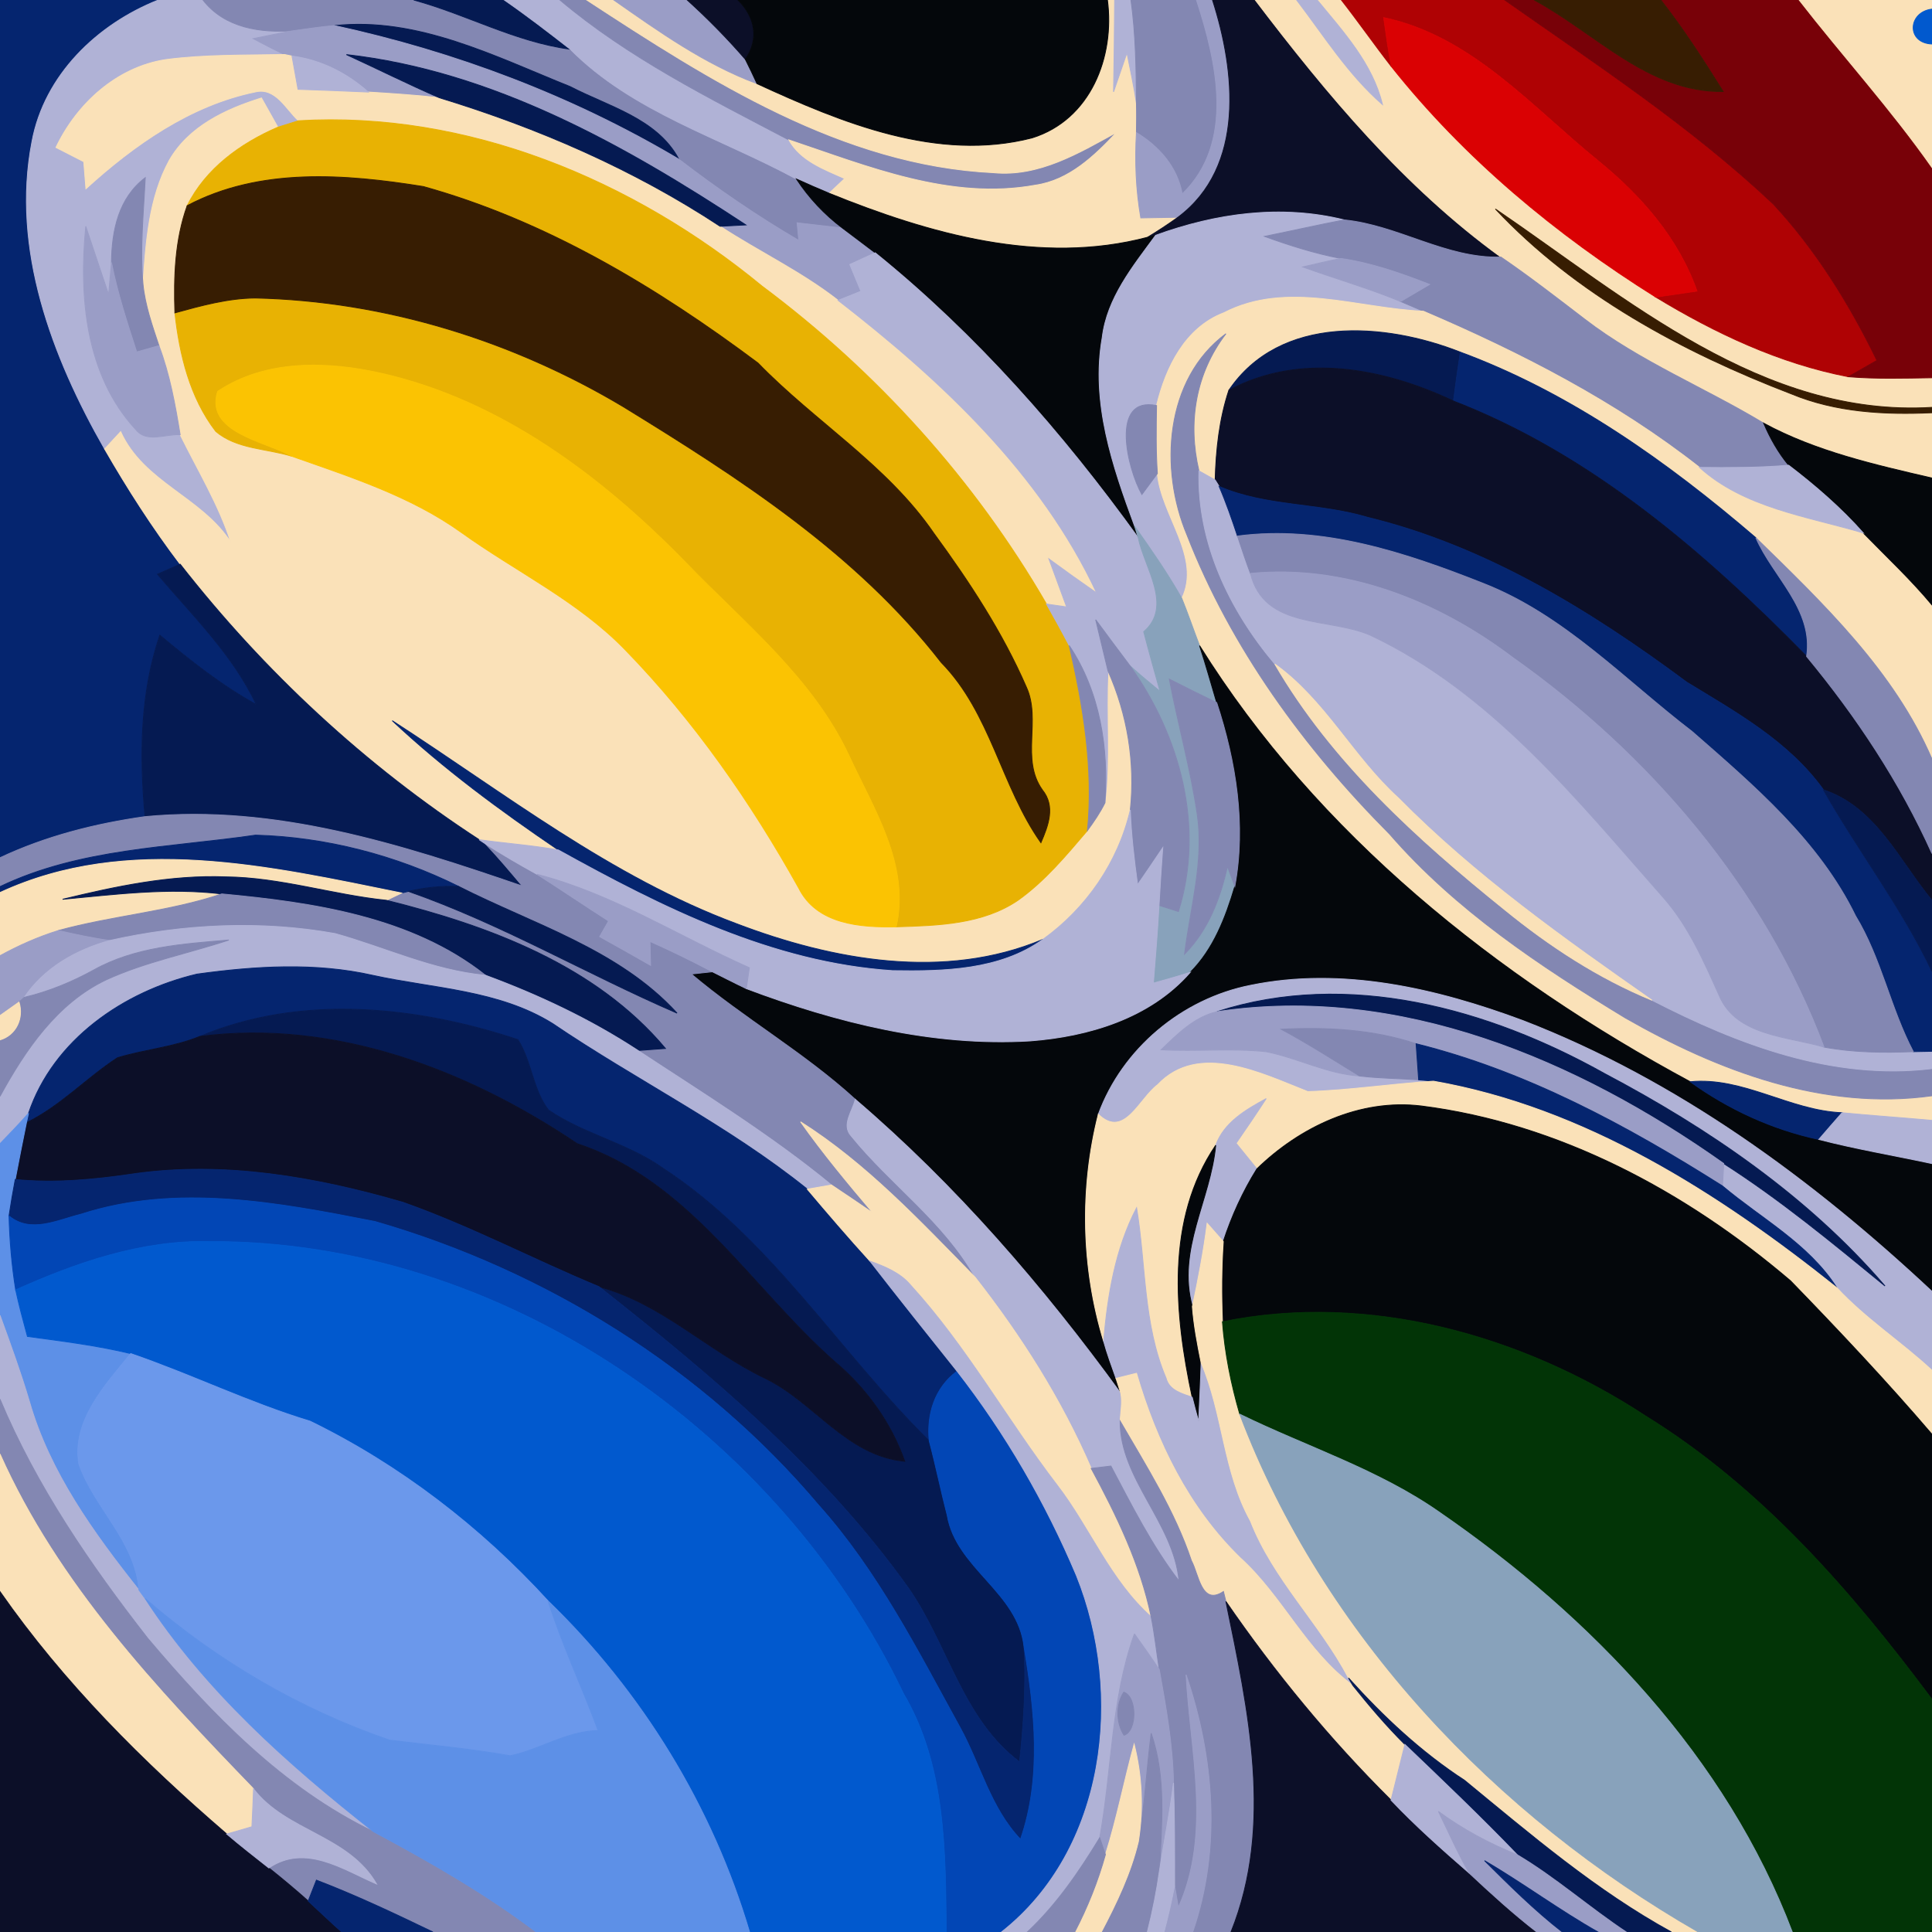 <?xml version="1.0" encoding="UTF-8" ?>
<!DOCTYPE svg PUBLIC "-//W3C//DTD SVG 1.1//EN" "http://www.w3.org/Graphics/SVG/1.1/DTD/svg11.dtd">
<svg width="212pt" height="212pt" viewBox="0 0 212 212" version="1.1" xmlns="http://www.w3.org/2000/svg">
<path fill="#05256f" stroke="#05256f" stroke-width="0.094" opacity="1.00" d=" M 0.00 0.00 L 17.38 0.00 C 10.66 2.66 4.87 8.23 3.51 15.53 C 1.22 27.30 5.71 39.17 11.48 49.27 C 14.00 53.64 16.72 57.89 19.77 61.91 C 18.94 62.27 18.11 62.64 17.28 63.01 C 21.15 67.57 25.54 71.83 28.13 77.32 C 24.30 75.21 20.88 72.49 17.54 69.70 C 15.35 76.09 15.31 82.95 15.91 89.61 C 10.44 90.38 5.01 91.76 0.00 94.12 L 0.00 0.00 Z" />
<path fill="#b0b2d6" stroke="#b0b2d6" stroke-width="0.094" opacity="1.00" d=" M 17.38 0.00 L 22.27 0.00 C 24.67 3.08 28.59 3.64 32.26 3.36 C 30.76 3.62 29.27 3.94 27.78 4.24 C 28.91 4.84 30.05 5.43 31.21 5.98 C 26.87 6.07 22.50 5.97 18.19 6.54 C 12.81 7.36 8.43 11.37 6.14 16.18 C 7.15 16.70 8.17 17.22 9.19 17.74 C 9.27 18.73 9.35 19.72 9.43 20.71 C 14.72 15.90 20.89 11.55 28.00 10.09 C 30.24 9.54 31.38 11.99 32.75 13.25 C 32.19 13.43 31.06 13.78 30.49 13.96 C 29.89 12.89 29.29 11.82 28.69 10.75 C 24.76 11.97 20.72 13.86 18.58 17.58 C 16.32 21.71 16.00 26.57 15.69 31.17 C 15.34 27.29 15.75 23.39 15.94 19.50 C 13.00 21.72 12.27 25.31 12.23 28.79 C 12.15 29.67 11.99 31.43 11.92 32.31 C 11.07 29.82 10.25 27.32 9.41 24.83 C 8.65 32.56 9.38 41.17 14.90 47.14 C 16.08 48.64 18.19 47.60 19.77 47.70 C 21.69 51.60 23.98 55.34 25.33 59.51 C 22.11 54.52 15.78 52.96 13.24 47.37 C 12.80 47.84 11.92 48.79 11.48 49.27 C 5.71 39.17 1.22 27.30 3.51 15.53 C 4.87 8.23 10.66 2.66 17.38 0.00 Z" />
<path fill="#8387b2" stroke="#8387b2" stroke-width="0.094" opacity="1.00" d=" M 22.27 0.00 L 45.40 0.00 C 51.20 1.58 56.55 4.60 62.57 5.40 C 69.43 12.32 79.02 15.10 87.40 19.65 C 88.76 21.71 90.46 23.53 92.44 25.02 C 90.78 24.83 89.13 24.64 87.47 24.45 C 87.52 24.93 87.61 25.89 87.65 26.38 C 83.07 23.71 78.70 20.70 74.49 17.47 C 72.11 13.01 66.77 11.69 62.58 9.51 C 54.35 6.21 45.84 1.82 36.71 2.81 C 35.22 2.93 33.74 3.16 32.26 3.36 C 28.59 3.64 24.67 3.08 22.27 0.00 Z" />
<path fill="#051a52" stroke="#051a52" stroke-width="0.094" opacity="1.00" d=" M 45.40 0.00 L 55.34 0.00 C 57.81 1.71 60.20 3.55 62.57 5.40 C 56.55 4.60 51.20 1.58 45.40 0.00 Z" />
<path fill="#b0b2d6" stroke="#b0b2d6" stroke-width="0.094" opacity="1.00" d=" M 55.34 0.00 L 61.44 0.00 C 69.00 6.38 77.86 10.78 86.56 15.35 C 87.86 17.66 90.41 18.57 92.69 19.59 C 92.27 19.99 91.41 20.80 90.98 21.21 C 89.78 20.71 88.59 20.19 87.40 19.65 C 79.02 15.10 69.43 12.32 62.57 5.40 C 60.20 3.55 57.81 1.71 55.34 0.00 Z" />
<path fill="#8387b2" stroke="#8387b2" stroke-width="0.094" opacity="1.00" d=" M 61.44 0.00 L 64.38 0.00 C 77.91 8.84 92.38 18.14 109.02 18.95 C 113.98 19.43 118.37 16.81 122.54 14.51 C 120.09 17.11 117.32 19.79 113.61 20.32 C 104.29 22.02 95.23 18.26 86.56 15.35 C 77.86 10.78 69.00 6.38 61.44 0.00 Z" />
<path fill="#fae1b8" stroke="#fae1b8" stroke-width="0.094" opacity="1.00" d=" M 64.38 0.00 L 67.35 0.00 C 72.33 3.48 77.33 7.05 83.07 9.18 C 92.38 13.47 102.88 17.80 113.25 15.13 C 119.67 13.13 122.34 6.25 121.52 0.00 L 122.31 0.00 C 122.29 3.36 122.25 6.72 122.19 10.08 C 122.68 8.66 123.17 7.23 123.66 5.80 C 124.03 7.64 124.42 9.47 124.70 11.32 C 124.73 12.40 124.72 13.47 124.70 14.55 C 124.52 17.68 124.64 20.82 125.18 23.91 C 126.54 23.88 127.90 23.86 129.26 23.84 C 128.17 24.62 127.06 25.35 125.92 26.04 C 114.13 29.15 101.94 25.65 90.98 21.21 C 91.41 20.80 92.27 19.99 92.69 19.59 C 90.41 18.57 87.86 17.66 86.56 15.35 C 95.23 18.26 104.29 22.02 113.61 20.32 C 117.32 19.79 120.09 17.11 122.54 14.51 C 118.37 16.81 113.98 19.43 109.02 18.95 C 92.38 18.14 77.91 8.84 64.38 0.00 Z" />
<path fill="#9a9dc6" stroke="#9a9dc6" stroke-width="0.094" opacity="1.00" d=" M 67.35 0.00 L 75.41 0.00 C 77.66 2.04 79.80 4.21 81.79 6.51 C 82.23 7.39 82.66 8.28 83.07 9.18 C 77.33 7.05 72.33 3.48 67.35 0.00 Z" />
<path fill="#0c0f28" stroke="#0c0f28" stroke-width="0.094" opacity="1.00" d=" M 75.41 0.00 L 80.98 0.00 C 82.85 1.84 83.34 4.27 81.79 6.51 C 79.80 4.21 77.66 2.04 75.41 0.00 Z" />
<path fill="#04070b" stroke="#04070b" stroke-width="0.094" opacity="1.00" d=" M 80.98 0.00 L 121.52 0.00 C 122.34 6.25 119.67 13.13 113.25 15.13 C 102.88 17.80 92.38 13.47 83.07 9.18 C 82.66 8.28 82.23 7.39 81.79 6.51 C 83.34 4.27 82.85 1.84 80.98 0.00 Z" />
<path fill="#b0b2d6" stroke="#b0b2d6" stroke-width="0.094" opacity="1.00" d=" M 122.31 0.00 L 124.10 0.00 C 124.62 3.75 124.68 7.54 124.70 11.32 C 124.42 9.47 124.03 7.64 123.66 5.80 C 123.17 7.23 122.68 8.66 122.19 10.08 C 122.25 6.72 122.29 3.36 122.31 0.00 Z" />
<path fill="#8387b2" stroke="#8387b2" stroke-width="0.094" opacity="1.00" d=" M 124.10 0.00 L 131.29 0.00 C 133.51 6.82 135.55 15.65 129.73 21.28 C 129.18 18.32 127.22 16.08 124.70 14.55 C 124.72 13.47 124.73 12.40 124.70 11.32 C 124.68 7.54 124.62 3.75 124.10 0.00 Z" />
<path fill="#9a9dc6" stroke="#9a9dc6" stroke-width="0.094" opacity="1.00" d=" M 131.29 0.00 L 133.05 0.00 C 135.56 7.81 136.68 18.29 129.26 23.84 C 127.90 23.86 126.54 23.88 125.18 23.91 C 124.64 20.82 124.52 17.68 124.70 14.55 C 127.22 16.08 129.18 18.32 129.73 21.28 C 135.55 15.65 133.51 6.82 131.29 0.00 Z" />
<path fill="#0c0f28" stroke="#0c0f28" stroke-width="0.094" opacity="1.00" d=" M 133.05 0.00 L 137.74 0.00 C 145.63 10.37 154.08 20.51 164.70 28.21 C 158.66 28.38 153.43 24.72 147.50 24.13 C 140.56 22.41 133.44 23.41 126.81 25.82 L 125.92 26.04 C 127.06 25.35 128.17 24.62 129.26 23.84 C 136.68 18.29 135.56 7.81 133.05 0.00 Z" />
<path fill="#fae1b8" stroke="#fae1b8" stroke-width="0.094" opacity="1.00" d=" M 137.74 0.00 L 142.28 0.00 C 145.28 3.93 147.93 8.19 151.70 11.47 C 150.62 6.97 147.40 3.48 144.54 0.00 L 147.19 0.00 C 149.06 2.39 150.80 4.89 152.67 7.29 C 160.70 17.40 170.78 25.77 181.69 32.60 C 188.23 36.57 195.28 39.89 202.83 41.34 C 205.88 41.59 208.94 41.50 212.00 41.45 L 212.00 44.70 C 193.42 45.83 178.50 32.75 164.09 22.93 C 172.93 32.34 184.60 38.62 196.54 43.21 C 201.43 45.24 206.77 45.53 212.00 45.29 L 212.00 52.46 C 205.69 50.99 199.29 49.55 193.53 46.44 C 187.05 42.53 179.94 39.67 173.90 35.03 C 170.87 32.71 167.86 30.37 164.70 28.21 C 154.08 20.51 145.63 10.37 137.74 0.00 Z" />
<path fill="#b0b2d6" stroke="#b0b2d6" stroke-width="0.094" opacity="1.00" d=" M 142.28 0.00 L 144.54 0.00 C 147.40 3.48 150.62 6.97 151.70 11.47 C 147.93 8.19 145.28 3.93 142.28 0.00 Z" />
<path fill="#af0204" stroke="#af0204" stroke-width="0.094" opacity="1.00" d=" M 147.19 0.00 L 165.12 0.00 C 175.21 7.09 185.59 13.90 194.59 22.39 C 199.28 27.44 202.95 33.37 205.96 39.55 C 204.91 40.15 203.87 40.75 202.83 41.34 C 195.28 39.89 188.23 36.57 181.69 32.60 C 183.19 32.38 184.70 32.16 186.21 31.94 C 184.17 26.14 180.06 21.46 175.36 17.64 C 168.05 11.71 161.46 3.96 151.83 1.93 C 152.08 3.72 152.33 5.51 152.67 7.29 C 150.80 4.89 149.06 2.39 147.19 0.00 Z" />
<path fill="#780108" stroke="#780108" stroke-width="0.094" opacity="1.00" d=" M 165.12 0.00 L 168.35 0.00 C 175.10 3.63 180.87 10.16 189.08 10.04 C 186.93 6.60 184.74 3.19 182.24 0.00 L 197.42 0.00 C 202.22 6.17 207.50 11.97 212.00 18.38 L 212.00 41.45 C 208.94 41.50 205.88 41.59 202.83 41.34 C 203.87 40.75 204.91 40.15 205.96 39.55 C 202.95 33.37 199.28 27.44 194.59 22.39 C 185.59 13.90 175.21 7.09 165.12 0.00 Z" />
<path fill="#371d02" stroke="#371d02" stroke-width="0.094" opacity="1.00" d=" M 168.35 0.00 L 182.24 0.00 C 184.74 3.19 186.93 6.60 189.08 10.04 C 180.87 10.16 175.10 3.63 168.35 0.00 Z" />
<path fill="#fae1b8" stroke="#fae1b8" stroke-width="0.094" opacity="1.00" d=" M 197.42 0.00 L 212.00 0.00 L 212.00 1.00 C 209.34 1.31 209.16 4.72 212.00 4.83 L 212.00 18.38 C 207.50 11.97 202.22 6.17 197.42 0.00 Z" />
<path fill="#0159ce" stroke="#0159ce" stroke-width="0.094" opacity="1.00" d=" M 212.00 4.83 C 209.16 4.72 209.34 1.31 212.00 1.00 L 212.00 4.83 Z" />
<path fill="#051a52" stroke="#051a52" stroke-width="0.094" opacity="1.00" d=" M 36.71 2.81 C 45.84 1.82 54.35 6.21 62.58 9.51 C 66.77 11.69 72.11 13.01 74.49 17.47 C 62.81 10.53 49.97 5.69 36.71 2.81 Z" />
<path fill="#da0103" stroke="#da0103" stroke-width="0.094" opacity="1.00" d=" M 151.83 1.93 C 161.46 3.96 168.05 11.71 175.36 17.64 C 180.06 21.46 184.17 26.14 186.21 31.94 C 184.70 32.16 183.19 32.38 181.69 32.60 C 170.78 25.77 160.70 17.40 152.67 7.29 C 152.33 5.51 152.08 3.72 151.83 1.93 Z" />
<path fill="#9a9dc6" stroke="#9a9dc6" stroke-width="0.094" opacity="1.00" d=" M 32.26 3.36 C 33.74 3.16 35.22 2.93 36.71 2.81 C 49.97 5.69 62.81 10.53 74.49 17.47 C 78.70 20.70 83.07 23.71 87.65 26.38 C 87.61 25.89 87.52 24.93 87.47 24.45 C 89.13 24.64 90.78 24.83 92.44 25.02 C 93.63 25.93 94.85 26.82 96.04 27.74 C 95.11 28.17 94.18 28.59 93.25 29.02 C 93.65 30.00 94.06 30.98 94.47 31.96 C 93.64 32.29 92.81 32.63 91.97 32.96 C 87.94 29.81 83.29 27.62 79.02 24.83 C 79.73 24.79 81.14 24.72 81.84 24.68 C 68.54 15.93 54.10 7.81 38.01 5.99 C 41.41 7.55 44.76 9.23 48.20 10.72 C 45.61 10.43 43.01 10.26 40.41 10.10 C 38.05 8.00 35.19 6.56 32.04 6.15 L 31.21 5.98 C 30.05 5.43 28.91 4.84 27.78 4.24 C 29.27 3.94 30.76 3.62 32.26 3.36 Z" />
<path fill="#fae1b8" stroke="#fae1b8" stroke-width="0.094" opacity="1.00" d=" M 6.14 16.18 C 8.43 11.37 12.81 7.36 18.19 6.54 C 22.50 5.97 26.87 6.07 31.21 5.98 L 32.04 6.15 C 32.26 7.37 32.48 8.58 32.70 9.80 C 35.27 9.89 37.84 9.98 40.41 10.10 C 43.01 10.26 45.61 10.43 48.20 10.72 C 59.04 14.03 69.53 18.58 79.02 24.83 C 83.29 27.62 87.94 29.81 91.97 32.96 C 103.27 41.72 114.21 51.94 120.34 65.07 C 118.58 63.85 116.83 62.60 115.10 61.33 C 115.75 63.09 116.40 64.84 117.04 66.60 C 116.49 66.52 115.38 66.36 114.83 66.28 C 106.96 52.68 96.19 40.77 83.61 31.39 C 69.47 19.74 51.30 12.15 32.75 13.25 C 31.38 11.99 30.24 9.54 28.00 10.09 C 20.89 11.55 14.72 15.90 9.43 20.71 C 9.35 19.72 9.27 18.73 9.19 17.74 C 8.17 17.22 7.15 16.70 6.14 16.18 Z" />
<path fill="#b0b2d6" stroke="#b0b2d6" stroke-width="0.094" opacity="1.00" d=" M 32.04 6.15 C 35.19 6.56 38.05 8.00 40.41 10.10 C 37.84 9.98 35.27 9.89 32.70 9.80 C 32.48 8.58 32.26 7.37 32.04 6.15 Z" />
<path fill="#051a52" stroke="#051a52" stroke-width="0.094" opacity="1.00" d=" M 38.01 5.99 C 54.10 7.81 68.54 15.93 81.84 24.68 C 81.14 24.72 79.73 24.79 79.02 24.83 C 69.53 18.58 59.04 14.03 48.20 10.72 C 44.76 9.23 41.41 7.55 38.01 5.99 Z" />
<path fill="#fae1b8" stroke="#fae1b8" stroke-width="0.094" opacity="1.00" d=" M 18.58 17.58 C 20.72 13.86 24.76 11.97 28.69 10.75 C 29.29 11.82 29.89 12.89 30.49 13.96 C 26.39 15.73 22.58 18.48 20.54 22.57 C 19.19 26.33 19.06 30.37 19.19 34.33 C 19.69 38.90 20.83 43.64 23.68 47.34 C 25.97 49.29 29.25 49.21 32.01 50.06 C 38.41 52.32 45.02 54.42 50.60 58.41 C 56.61 62.73 63.45 65.96 68.65 71.35 C 76.17 79.09 82.38 88.01 87.63 97.42 C 89.62 101.44 94.39 101.78 98.34 101.70 C 102.90 101.56 107.83 101.44 111.73 98.77 C 114.67 96.67 117.00 93.86 119.33 91.13 C 120.03 90.17 120.71 89.18 121.24 88.11 C 121.81 83.30 121.33 78.44 121.58 73.61 C 123.71 78.41 124.58 83.64 124.03 88.87 C 122.69 94.61 119.21 99.65 114.44 103.08 C 103.63 107.63 91.38 105.39 80.79 101.35 C 66.97 96.20 55.31 87.00 43.04 79.08 C 48.67 84.36 54.90 88.95 61.27 93.27 C 58.39 92.75 55.47 92.55 52.58 92.14 C 40.07 84.00 28.96 73.67 19.77 61.91 C 16.72 57.89 14.00 53.64 11.48 49.27 C 11.92 48.79 12.80 47.84 13.24 47.37 C 15.78 52.96 22.11 54.52 25.33 59.51 C 23.98 55.34 21.69 51.60 19.77 47.70 C 19.23 44.39 18.63 41.08 17.44 37.93 C 16.71 35.72 15.92 33.50 15.69 31.17 C 16.00 26.57 16.32 21.71 18.58 17.58 Z" />
<path fill="#e8b203" stroke="#e8b203" stroke-width="0.094" opacity="1.00" d=" M 32.75 13.25 C 51.30 12.15 69.47 19.74 83.61 31.39 C 96.19 40.77 106.96 52.68 114.83 66.28 C 115.68 67.79 116.52 69.30 117.32 70.83 C 118.87 77.48 119.99 84.29 119.33 91.13 C 117.00 93.86 114.67 96.67 111.73 98.77 C 107.83 101.44 102.90 101.56 98.34 101.70 C 99.87 94.91 95.89 88.82 93.17 82.93 C 89.18 74.38 81.67 68.39 75.26 61.74 C 66.08 52.32 55.01 43.97 41.96 40.99 C 36.00 39.62 29.16 39.41 23.88 42.95 C 22.47 47.48 29.12 48.41 32.01 50.06 C 29.25 49.21 25.97 49.29 23.68 47.34 C 20.83 43.64 19.69 38.90 19.19 34.33 C 22.07 33.54 24.99 32.73 28.00 32.70 C 42.19 33.02 56.16 37.34 68.33 44.59 C 81.10 52.43 93.98 60.71 103.29 72.70 C 108.72 78.24 109.84 86.26 114.22 92.47 C 115.03 90.58 115.84 88.49 114.38 86.68 C 111.96 83.28 114.28 79.00 112.62 75.39 C 109.99 69.35 106.34 63.80 102.46 58.50 C 97.33 51.02 89.41 46.27 83.18 39.84 C 72.08 31.53 59.91 24.21 46.46 20.47 C 37.88 19.09 28.50 18.35 20.54 22.57 C 22.58 18.48 26.39 15.73 30.49 13.96 C 31.06 13.78 32.19 13.43 32.75 13.25 Z" />
<path fill="#8387b2" stroke="#8387b2" stroke-width="0.094" opacity="1.00" d=" M 12.23 28.79 C 12.27 25.31 13.00 21.72 15.94 19.50 C 15.75 23.39 15.34 27.29 15.69 31.17 C 15.92 33.50 16.71 35.72 17.44 37.93 C 16.83 38.10 15.61 38.45 15.00 38.62 C 13.95 35.38 12.89 32.14 12.23 28.79 Z" />
<path fill="#371d02" stroke="#371d02" stroke-width="0.094" opacity="1.00" d=" M 20.54 22.57 C 28.50 18.35 37.88 19.09 46.46 20.47 C 59.91 24.21 72.08 31.53 83.18 39.84 C 89.41 46.27 97.33 51.02 102.46 58.50 C 106.34 63.80 109.99 69.35 112.62 75.39 C 114.28 79.00 111.96 83.28 114.38 86.68 C 115.84 88.49 115.03 90.58 114.22 92.47 C 109.84 86.26 108.72 78.24 103.29 72.70 C 93.98 60.71 81.10 52.43 68.33 44.59 C 56.16 37.34 42.19 33.02 28.00 32.70 C 24.99 32.73 22.07 33.54 19.19 34.33 C 19.06 30.37 19.19 26.33 20.54 22.57 Z" />
<path fill="#04070b" stroke="#04070b" stroke-width="0.094" opacity="1.00" d=" M 92.44 25.02 C 90.46 23.53 88.76 21.71 87.40 19.65 C 88.59 20.19 89.78 20.71 90.98 21.21 C 101.94 25.65 114.13 29.15 125.92 26.04 L 126.81 25.82 C 124.32 29.22 121.47 32.69 120.95 37.03 C 119.69 44.16 122.07 51.15 124.51 57.75 C 124.60 58.06 124.80 58.69 124.90 59.01 C 116.58 47.48 107.12 36.70 96.04 27.74 C 94.85 26.82 93.63 25.93 92.44 25.02 Z" />
<path fill="#b0b2d6" stroke="#b0b2d6" stroke-width="0.094" opacity="1.00" d=" M 126.81 25.82 C 133.44 23.41 140.56 22.41 147.50 24.13 C 144.58 24.69 141.67 25.35 138.76 25.94 C 141.49 26.93 144.27 27.81 147.13 28.36 C 145.73 28.63 144.34 28.97 142.95 29.29 C 146.52 30.58 150.18 31.63 153.69 33.08 C 154.31 33.34 155.57 33.88 156.19 34.15 C 148.93 33.84 141.23 30.75 134.30 34.32 C 130.03 35.95 127.91 40.32 126.91 44.50 C 121.77 43.44 123.71 51.45 125.30 54.26 C 125.72 53.69 126.58 52.54 127.00 51.96 C 127.40 56.55 131.87 61.15 129.68 65.66 C 128.13 62.91 126.32 60.32 124.51 57.75 C 122.07 51.15 119.69 44.16 120.95 37.03 C 121.47 32.69 124.32 29.22 126.81 25.82 Z" />
<path fill="#371d02" stroke="#371d02" stroke-width="0.094" opacity="1.00" d=" M 164.09 22.93 C 178.50 32.75 193.42 45.83 212.00 44.70 L 212.00 45.29 C 206.77 45.53 201.43 45.24 196.54 43.21 C 184.60 38.62 172.93 32.34 164.09 22.93 Z" />
<path fill="#8387b2" stroke="#8387b2" stroke-width="0.094" opacity="1.00" d=" M 147.50 24.13 C 153.43 24.72 158.66 28.38 164.70 28.21 C 167.86 30.37 170.87 32.71 173.90 35.03 C 179.94 39.67 187.05 42.53 193.53 46.44 C 194.24 48.09 195.12 49.66 196.27 51.05 C 193.02 51.33 189.75 51.32 186.49 51.29 C 177.33 44.09 166.87 38.72 156.19 34.15 C 155.57 33.88 154.31 33.34 153.69 33.08 C 154.75 32.45 155.81 31.83 156.87 31.21 C 153.72 29.98 150.50 28.85 147.13 28.36 C 144.27 27.81 141.49 26.93 138.76 25.94 C 141.67 25.35 144.58 24.69 147.50 24.13 Z" />
<path fill="#9a9dc6" stroke="#9a9dc6" stroke-width="0.094" opacity="1.00" d=" M 9.41 24.83 C 10.25 27.32 11.07 29.82 11.92 32.31 C 11.99 31.43 12.15 29.67 12.23 28.79 C 12.89 32.14 13.95 35.38 15.00 38.62 C 15.61 38.45 16.83 38.10 17.44 37.93 C 18.63 41.08 19.23 44.39 19.77 47.70 C 18.19 47.60 16.08 48.64 14.90 47.14 C 9.38 41.17 8.65 32.56 9.41 24.83 Z" />
<path fill="#b0b2d6" stroke="#b0b2d6" stroke-width="0.094" opacity="1.00" d=" M 93.25 29.02 C 94.18 28.59 95.11 28.17 96.04 27.74 C 107.12 36.70 116.58 47.48 124.90 59.01 C 125.57 62.30 128.75 66.52 125.50 69.32 C 126.07 71.51 126.68 73.68 127.29 75.86 C 126.18 74.94 125.06 74.03 124.00 73.06 C 122.73 71.38 121.48 69.69 120.23 68.00 C 120.68 69.87 121.13 71.74 121.58 73.61 C 121.33 78.44 121.81 83.30 121.24 88.11 C 121.67 82.10 120.72 75.92 117.32 70.83 C 116.52 69.30 115.68 67.79 114.83 66.28 C 115.38 66.36 116.49 66.52 117.04 66.60 C 116.40 64.84 115.75 63.09 115.10 61.33 C 116.83 62.60 118.58 63.85 120.34 65.07 C 114.21 51.94 103.27 41.72 91.97 32.96 C 92.81 32.63 93.64 32.29 94.47 31.96 C 94.06 30.98 93.65 30.00 93.25 29.02 Z" />
<path fill="#9a9dc6" stroke="#9a9dc6" stroke-width="0.094" opacity="1.00" d=" M 147.13 28.36 C 150.50 28.85 153.72 29.98 156.87 31.21 C 155.81 31.83 154.75 32.45 153.69 33.08 C 150.18 31.63 146.52 30.58 142.95 29.29 C 144.34 28.97 145.73 28.63 147.13 28.36 Z" />
<path fill="#fae1b8" stroke="#fae1b8" stroke-width="0.094" opacity="1.00" d=" M 134.30 34.32 C 141.23 30.75 148.93 33.84 156.19 34.15 C 166.87 38.72 177.33 44.09 186.49 51.29 C 191.40 55.73 198.31 56.66 204.46 58.48 C 207.00 61.09 209.67 63.58 212.00 66.38 L 212.00 83.30 C 207.86 73.66 200.05 66.22 192.67 59.01 C 182.96 50.68 172.31 43.10 160.24 38.64 C 151.96 35.38 140.47 34.49 134.84 42.83 C 133.79 46.00 133.43 49.34 133.34 52.67 C 132.89 52.42 132.01 51.92 131.56 51.67 C 130.31 46.37 131.18 40.98 134.52 36.62 C 127.80 41.60 127.21 51.48 130.25 58.70 C 135.08 71.11 143.13 82.12 152.48 91.52 C 159.72 99.86 169.00 106.03 178.37 111.71 C 188.53 117.51 200.11 121.90 212.00 120.24 L 212.00 122.94 C 208.71 122.64 205.41 122.42 202.13 122.10 C 196.37 121.87 191.30 118.14 185.47 118.70 C 164.21 107.24 144.53 91.52 131.63 70.85 C 130.97 69.12 130.37 67.37 129.68 65.66 C 131.87 61.15 127.40 56.55 127.00 51.96 C 126.83 49.48 126.87 46.99 126.91 44.50 C 127.91 40.32 130.03 35.95 134.30 34.32 Z" />
<path fill="#051a52" stroke="#051a52" stroke-width="0.094" opacity="1.00" d=" M 134.84 42.83 C 140.47 34.49 151.96 35.38 160.24 38.64 C 159.97 40.42 159.72 42.21 159.49 44.01 C 151.85 40.39 142.65 38.63 134.84 42.83 Z" />
<path fill="#8387b2" stroke="#8387b2" stroke-width="0.094" opacity="1.00" d=" M 130.25 58.70 C 127.21 51.48 127.80 41.60 134.52 36.62 C 131.18 40.98 130.31 46.37 131.56 51.67 C 131.36 59.58 134.89 66.93 139.89 72.87 C 146.15 83.63 155.53 92.10 165.12 99.83 C 170.04 103.84 175.39 107.34 181.28 109.76 C 190.75 114.63 201.14 118.58 212.00 117.26 L 212.00 120.24 C 200.11 121.90 188.53 117.51 178.37 111.71 C 169.00 106.03 159.72 99.86 152.48 91.52 C 143.13 82.12 135.08 71.11 130.25 58.70 Z" />
<path fill="#05256f" stroke="#05256f" stroke-width="0.094" opacity="1.00" d=" M 160.24 38.64 C 172.31 43.10 182.96 50.68 192.67 59.01 C 194.57 63.34 199.02 66.87 198.24 72.03 C 187.05 60.61 174.58 49.85 159.49 44.01 C 159.72 42.21 159.97 40.42 160.24 38.64 Z" />
<path fill="#fbc302" stroke="#fbc302" stroke-width="0.094" opacity="1.00" d=" M 23.88 42.95 C 29.16 39.41 36.00 39.62 41.96 40.99 C 55.01 43.97 66.08 52.32 75.26 61.74 C 81.67 68.39 89.18 74.38 93.17 82.93 C 95.89 88.82 99.87 94.91 98.34 101.70 C 94.39 101.78 89.62 101.44 87.63 97.42 C 82.38 88.01 76.17 79.09 68.65 71.35 C 63.45 65.96 56.61 62.73 50.60 58.41 C 45.02 54.42 38.41 52.32 32.01 50.06 C 29.12 48.41 22.47 47.48 23.88 42.95 Z" />
<path fill="#0c0f28" stroke="#0c0f28" stroke-width="0.094" opacity="1.00" d=" M 134.84 42.83 C 142.65 38.63 151.85 40.39 159.49 44.01 C 174.58 49.85 187.05 60.61 198.24 72.03 C 203.70 78.62 208.49 85.84 212.00 93.66 L 212.00 98.80 C 208.39 94.44 205.86 88.59 200.09 86.67 C 196.27 81.36 190.55 78.19 185.09 74.86 C 174.51 67.00 163.01 59.92 150.07 56.77 C 144.74 55.17 138.95 55.61 133.78 53.38 L 133.34 52.67 C 133.43 49.34 133.79 46.00 134.84 42.83 Z" />
<path fill="#8387b2" stroke="#8387b2" stroke-width="0.094" opacity="1.00" d=" M 125.30 54.26 C 123.71 51.45 121.77 43.44 126.91 44.50 C 126.87 46.99 126.83 49.48 127.00 51.96 C 126.58 52.54 125.72 53.69 125.30 54.26 Z" />
<path fill="#04070b" stroke="#04070b" stroke-width="0.094" opacity="1.00" d=" M 196.27 51.05 C 195.12 49.66 194.24 48.09 193.53 46.44 C 199.29 49.55 205.69 50.99 212.00 52.46 L 212.00 66.38 C 209.67 63.58 207.00 61.09 204.46 58.48 C 202.00 55.71 199.20 53.29 196.27 51.05 Z" />
<path fill="#b0b2d6" stroke="#b0b2d6" stroke-width="0.094" opacity="1.00" d=" M 186.49 51.29 C 189.75 51.32 193.02 51.33 196.27 51.05 C 199.20 53.29 202.00 55.71 204.46 58.48 C 198.31 56.66 191.40 55.73 186.49 51.29 Z" />
<path fill="#b0b2d6" stroke="#b0b2d6" stroke-width="0.094" opacity="1.00" d=" M 131.56 51.67 C 132.01 51.92 132.89 52.42 133.34 52.67 L 133.78 53.38 C 134.55 55.16 135.18 56.99 135.79 58.82 C 136.25 60.20 136.70 61.57 137.21 62.92 C 138.75 69.09 145.74 67.71 150.34 69.69 C 163.64 75.96 172.99 87.69 182.50 98.47 C 185.28 101.61 186.95 105.47 188.65 109.25 C 190.51 113.68 196.16 113.72 200.15 114.90 C 203.38 115.50 206.68 115.53 209.95 115.40 C 210.46 115.39 211.49 115.37 212.00 115.36 L 212.00 117.26 C 201.14 118.58 190.75 114.63 181.28 109.76 C 171.54 102.95 161.82 96.05 153.44 87.56 C 148.47 83.06 145.40 76.81 139.89 72.87 C 134.89 66.93 131.36 59.58 131.56 51.67 Z" />
<path fill="#05256f" stroke="#05256f" stroke-width="0.094" opacity="1.00" d=" M 133.78 53.38 C 138.95 55.61 144.74 55.17 150.07 56.77 C 163.01 59.92 174.51 67.00 185.09 74.86 C 190.55 78.19 196.27 81.36 200.09 86.67 C 203.91 93.40 208.67 99.57 212.00 106.59 L 212.00 115.36 C 211.49 115.37 210.46 115.39 209.95 115.40 C 207.43 110.61 206.44 105.15 203.61 100.50 C 199.59 92.25 192.46 86.20 185.68 80.27 C 178.26 74.59 171.66 67.51 162.80 64.03 C 154.25 60.65 145.12 57.59 135.79 58.82 C 135.18 56.99 134.55 55.16 133.78 53.38 Z" />
<path fill="#88a2bb" stroke="#88a2bb" stroke-width="0.094" opacity="1.00" d=" M 124.51 57.75 C 126.32 60.32 128.13 62.91 129.68 65.66 C 130.37 67.37 130.97 69.12 131.63 70.85 C 132.31 72.92 132.89 75.02 133.51 77.10 C 131.76 76.26 130.03 75.39 128.31 74.52 C 129.26 79.52 130.66 84.44 131.39 89.48 C 132.11 94.60 130.60 99.65 129.98 104.70 C 132.58 102.07 133.90 98.62 134.69 95.07 C 134.89 95.62 135.30 96.71 135.50 97.26 C 134.49 100.66 133.16 104.15 130.60 106.70 C 129.26 107.13 127.91 107.50 126.56 107.88 C 126.79 105.04 127.02 102.19 127.18 99.35 C 127.72 99.52 128.78 99.85 129.31 100.02 C 132.21 90.75 129.51 80.78 124.00 73.06 C 125.06 74.03 126.18 74.94 127.29 75.86 C 126.68 73.68 126.07 71.51 125.50 69.32 C 128.75 66.52 125.57 62.30 124.90 59.01 C 124.80 58.69 124.60 58.06 124.51 57.75 Z" />
<path fill="#8387b2" stroke="#8387b2" stroke-width="0.094" opacity="1.00" d=" M 135.79 58.82 C 145.12 57.59 154.25 60.65 162.80 64.03 C 171.66 67.51 178.26 74.59 185.68 80.27 C 192.46 86.20 199.59 92.25 203.61 100.50 C 206.44 105.15 207.43 110.61 209.95 115.40 C 206.68 115.53 203.38 115.50 200.15 114.90 C 193.61 97.49 181.03 82.78 165.94 72.11 C 157.75 65.92 147.61 61.90 137.21 62.92 C 136.70 61.57 136.25 60.20 135.79 58.82 Z" />
<path fill="#8387b2" stroke="#8387b2" stroke-width="0.094" opacity="1.00" d=" M 192.67 59.01 C 200.05 66.22 207.86 73.66 212.00 83.30 L 212.00 93.66 C 208.49 85.84 203.70 78.62 198.24 72.03 C 199.02 66.87 194.57 63.34 192.67 59.01 Z" />
<path fill="#051a52" stroke="#051a52" stroke-width="0.094" opacity="1.00" d=" M 17.28 63.01 C 18.11 62.64 18.94 62.27 19.77 61.91 C 28.96 73.67 40.07 84.00 52.58 92.14 L 53.26 92.59 C 54.68 94.08 56.00 95.66 57.32 97.23 C 44.03 92.66 30.16 88.24 15.91 89.61 C 15.31 82.95 15.35 76.09 17.54 69.70 C 20.88 72.49 24.30 75.21 28.13 77.32 C 25.54 71.83 21.15 67.57 17.28 63.01 Z" />
<path fill="#9a9dc6" stroke="#9a9dc6" stroke-width="0.094" opacity="1.00" d=" M 137.21 62.92 C 147.61 61.90 157.75 65.92 165.94 72.11 C 181.03 82.78 193.61 97.49 200.15 114.90 C 196.16 113.72 190.51 113.68 188.65 109.25 C 186.95 105.47 185.28 101.61 182.50 98.47 C 172.99 87.69 163.64 75.96 150.34 69.69 C 145.74 67.71 138.75 69.09 137.21 62.92 Z" />
<path fill="#8387b2" stroke="#8387b2" stroke-width="0.094" opacity="1.00" d=" M 120.23 68.00 C 121.48 69.69 122.73 71.38 124.00 73.06 C 129.51 80.78 132.21 90.75 129.31 100.02 C 128.78 99.85 127.72 99.52 127.18 99.35 C 127.30 97.23 127.43 95.13 127.59 93.02 C 126.68 94.38 125.76 95.73 124.83 97.08 C 124.46 94.35 124.13 91.62 124.03 88.87 C 124.58 83.64 123.71 78.41 121.58 73.61 C 121.13 71.74 120.68 69.87 120.23 68.00 Z" />
<path fill="#8387b2" stroke="#8387b2" stroke-width="0.094" opacity="1.00" d=" M 117.32 70.83 C 120.72 75.92 121.67 82.10 121.24 88.11 C 120.71 89.18 120.03 90.17 119.33 91.13 C 119.99 84.29 118.87 77.48 117.32 70.83 Z" />
<path fill="#04070b" stroke="#04070b" stroke-width="0.094" opacity="1.00" d=" M 133.51 77.10 C 132.89 75.02 132.31 72.92 131.63 70.85 C 144.53 91.52 164.21 107.24 185.47 118.70 C 189.70 121.74 194.48 123.94 199.58 125.03 C 203.68 126.09 207.86 126.79 212.00 127.68 L 212.00 141.71 C 198.84 129.40 184.02 118.52 167.11 111.99 C 157.65 108.47 147.28 106.05 137.22 108.12 C 129.70 109.61 123.17 115.06 120.52 122.27 C 118.46 130.42 118.66 139.13 121.10 147.17 C 121.48 148.55 121.98 149.89 122.46 151.25 C 122.59 151.66 122.86 152.49 122.99 152.90 C 114.45 141.15 104.91 130.09 93.85 120.63 C 88.26 115.52 81.63 111.75 75.86 106.88 C 76.44 106.82 77.58 106.69 78.16 106.63 C 79.40 107.24 80.63 107.88 81.89 108.48 C 91.78 112.20 102.39 114.86 113.04 114.22 C 119.48 113.73 126.21 111.72 130.60 106.70 C 133.16 104.15 134.49 100.66 135.50 97.26 C 136.74 90.49 135.63 83.57 133.51 77.10 Z" />
<path fill="#fae1b8" stroke="#fae1b8" stroke-width="0.094" opacity="1.00" d=" M 139.89 72.87 C 145.40 76.81 148.47 83.06 153.44 87.56 C 161.82 96.05 171.54 102.95 181.28 109.76 C 175.39 107.34 170.04 103.84 165.12 99.83 C 155.53 92.10 146.15 83.63 139.89 72.87 Z" />
<path fill="#8387b2" stroke="#8387b2" stroke-width="0.094" opacity="1.00" d=" M 128.31 74.52 C 130.03 75.39 131.76 76.26 133.51 77.10 C 135.63 83.57 136.74 90.49 135.50 97.26 C 135.30 96.71 134.89 95.62 134.69 95.07 C 133.90 98.62 132.58 102.07 129.98 104.70 C 130.60 99.65 132.11 94.60 131.39 89.48 C 130.66 84.44 129.26 79.52 128.31 74.52 Z" />
<path fill="#05256f" stroke="#05256f" stroke-width="0.094" opacity="1.00" d=" M 43.04 79.08 C 55.31 87.00 66.97 96.20 80.79 101.35 C 91.38 105.39 103.63 107.63 114.44 103.08 C 109.71 106.48 103.54 106.60 97.94 106.51 C 84.73 105.64 72.65 99.58 61.27 93.27 C 54.90 88.95 48.67 84.36 43.04 79.08 Z" />
<path fill="#051a52" stroke="#051a52" stroke-width="0.094" opacity="1.00" d=" M 200.09 86.67 C 205.86 88.59 208.39 94.44 212.00 98.80 L 212.00 106.59 C 208.67 99.57 203.91 93.40 200.09 86.67 Z" />
<path fill="#8387b2" stroke="#8387b2" stroke-width="0.094" opacity="1.00" d=" M 15.91 89.61 C 30.16 88.24 44.03 92.66 57.32 97.23 C 56.00 95.66 54.68 94.08 53.26 92.59 C 55.11 93.78 57.01 94.88 58.93 95.94 C 61.57 97.62 64.15 99.38 66.78 101.06 C 66.46 101.63 66.13 102.20 65.80 102.78 C 67.67 103.82 69.53 104.86 71.39 105.93 C 71.37 105.27 71.34 103.95 71.32 103.30 C 73.63 104.33 75.92 105.44 78.16 106.63 C 77.58 106.69 76.44 106.82 75.86 106.88 C 81.63 111.75 88.26 115.52 93.85 120.63 C 93.55 121.92 92.29 123.45 93.41 124.66 C 97.73 129.99 103.57 134.05 106.99 140.14 C 101.01 134.05 95.11 127.70 87.85 123.10 C 90.32 126.59 93.05 129.87 95.81 133.12 C 94.29 132.08 92.77 131.05 91.24 130.03 C 84.58 124.55 77.20 120.01 70.01 115.27 C 70.76 115.21 72.27 115.11 73.02 115.05 C 65.36 105.92 53.65 101.58 42.40 98.79 C 42.82 98.59 43.65 98.19 44.07 97.99 L 44.82 97.81 C 55.05 101.39 64.39 106.89 74.29 111.17 C 67.90 104.18 58.53 101.44 50.33 97.27 C 43.44 93.85 35.73 91.85 28.04 91.64 C 18.61 93.02 8.78 93.08 0.00 97.29 L 0.00 94.12 C 5.01 91.76 10.44 90.38 15.91 89.61 Z" />
<path fill="#b0b2d6" stroke="#b0b2d6" stroke-width="0.094" opacity="1.00" d=" M 114.44 103.08 C 119.21 99.65 122.69 94.61 124.03 88.87 C 124.13 91.62 124.46 94.35 124.83 97.08 C 125.76 95.73 126.68 94.38 127.59 93.02 C 127.43 95.13 127.30 97.23 127.18 99.35 C 127.02 102.19 126.79 105.04 126.56 107.88 C 127.91 107.50 129.26 107.13 130.60 106.70 C 126.21 111.72 119.48 113.73 113.04 114.22 C 102.39 114.86 91.78 112.20 81.89 108.48 C 81.97 107.91 82.14 106.76 82.23 106.19 C 74.48 102.75 67.21 98.07 58.93 95.94 C 57.01 94.88 55.11 93.78 53.26 92.59 L 52.58 92.14 C 55.47 92.55 58.39 92.75 61.27 93.27 C 72.65 99.58 84.73 105.64 97.94 106.51 C 103.54 106.60 109.71 106.48 114.44 103.08 Z" />
<path fill="#05256f" stroke="#05256f" stroke-width="0.094" opacity="1.00" d=" M 0.00 97.29 C 8.78 93.08 18.61 93.02 28.04 91.64 C 35.73 91.85 43.44 93.85 50.33 97.27 C 48.48 97.20 46.62 97.38 44.82 97.81 L 44.07 97.99 C 29.66 95.07 14.03 91.44 0.00 97.94 L 0.00 97.29 Z" />
<path fill="#fae1b8" stroke="#fae1b8" stroke-width="0.094" opacity="1.00" d=" M 0.00 97.94 C 14.03 91.44 29.66 95.07 44.07 97.99 C 43.65 98.19 42.82 98.59 42.40 98.79 C 36.49 98.18 30.75 96.28 24.77 96.22 C 18.71 95.99 12.73 97.26 6.87 98.68 C 12.68 98.14 18.51 97.38 24.34 98.09 C 18.50 100.05 12.32 100.48 6.40 102.11 C 4.18 102.80 2.04 103.75 0.00 104.87 L 0.00 97.94 Z" />
<path fill="#051a52" stroke="#051a52" stroke-width="0.094" opacity="1.00" d=" M 6.87 98.68 C 12.73 97.26 18.71 95.99 24.77 96.22 C 30.75 96.28 36.49 98.18 42.40 98.79 C 53.65 101.58 65.36 105.92 73.02 115.05 C 72.27 115.11 70.76 115.21 70.01 115.27 C 64.79 111.85 59.13 109.18 53.28 107.02 C 45.16 100.59 34.36 99.03 24.34 98.09 C 18.51 97.38 12.68 98.14 6.87 98.68 Z" />
<path fill="#9a9dc6" stroke="#9a9dc6" stroke-width="0.094" opacity="1.00" d=" M 58.93 95.94 C 67.21 98.07 74.48 102.75 82.23 106.19 C 82.14 106.76 81.97 107.91 81.89 108.48 C 80.63 107.88 79.40 107.24 78.16 106.63 C 75.92 105.44 73.63 104.33 71.32 103.30 C 71.34 103.95 71.37 105.27 71.39 105.93 C 69.53 104.86 67.67 103.82 65.80 102.78 C 66.13 102.20 66.46 101.63 66.78 101.06 C 64.15 99.38 61.57 97.62 58.93 95.94 Z" />
<path fill="#051a52" stroke="#051a52" stroke-width="0.094" opacity="1.00" d=" M 44.82 97.81 C 46.62 97.38 48.48 97.20 50.33 97.27 C 58.53 101.44 67.90 104.18 74.29 111.17 C 64.39 106.89 55.05 101.39 44.82 97.81 Z" />
<path fill="#8387b2" stroke="#8387b2" stroke-width="0.094" opacity="1.00" d=" M 24.34 98.09 C 34.36 99.03 45.16 100.59 53.28 107.02 C 47.51 106.49 42.27 103.97 36.77 102.44 C 28.61 100.97 20.13 101.39 12.05 103.20 C 10.15 102.94 8.28 102.53 6.40 102.11 C 12.32 100.48 18.50 100.05 24.34 98.09 Z" />
<path fill="#9a9dc6" stroke="#9a9dc6" stroke-width="0.094" opacity="1.00" d=" M 0.00 104.87 C 2.04 103.75 4.18 102.80 6.40 102.11 C 8.28 102.53 10.15 102.94 12.05 103.20 C 8.33 104.23 4.87 106.18 2.66 109.44 C 2.52 109.57 2.23 109.83 2.09 109.96 C 1.56 110.33 0.52 111.07 0.00 111.44 L 0.00 104.87 Z" />
<path fill="#b0b2d6" stroke="#b0b2d6" stroke-width="0.094" opacity="1.00" d=" M 12.05 103.20 C 20.13 101.39 28.61 100.97 36.77 102.44 C 42.27 103.97 47.51 106.49 53.28 107.02 C 59.13 109.18 64.79 111.85 70.01 115.27 C 77.20 120.01 84.58 124.55 91.24 130.03 C 90.58 130.14 89.25 130.37 88.59 130.49 C 79.88 123.48 69.84 118.56 60.63 112.31 C 54.71 108.63 47.55 108.48 40.93 107.03 C 34.59 105.59 28.00 106.01 21.61 106.89 C 13.58 108.79 5.86 114.08 3.13 122.16 C 2.12 123.31 1.06 124.40 0.00 125.50 L 0.00 120.30 C 2.77 115.23 6.26 110.08 11.64 107.52 C 15.95 105.54 20.63 104.64 25.11 103.15 C 20.07 103.57 14.80 103.91 10.28 106.44 C 7.88 107.76 5.33 108.81 2.66 109.44 C 4.87 106.18 8.33 104.23 12.05 103.20 Z" />
<path fill="#8387b2" stroke="#8387b2" stroke-width="0.094" opacity="1.00" d=" M 10.28 106.44 C 14.80 103.91 20.07 103.57 25.11 103.15 C 20.63 104.64 15.95 105.54 11.64 107.52 C 6.26 110.08 2.77 115.23 0.00 120.30 L 0.00 114.11 C 1.79 113.57 2.63 111.71 2.09 109.96 C 2.23 109.83 2.52 109.57 2.66 109.44 C 5.33 108.81 7.88 107.76 10.28 106.44 Z" />
<path fill="#05256f" stroke="#05256f" stroke-width="0.094" opacity="1.00" d=" M 21.61 106.89 C 28.00 106.01 34.59 105.59 40.93 107.03 C 47.55 108.48 54.71 108.63 60.63 112.31 C 69.84 118.56 79.88 123.48 88.59 130.49 C 90.84 133.15 93.11 135.80 95.46 138.38 C 98.60 142.43 101.81 146.44 105.02 150.46 C 102.57 152.29 101.67 155.17 101.97 158.13 C 92.04 148.34 84.62 135.96 72.76 128.20 C 68.89 125.44 64.09 124.47 60.19 121.81 C 58.46 119.56 58.35 116.46 56.83 114.08 C 45.69 110.38 33.00 109.07 21.92 113.73 C 19.02 114.92 15.86 115.16 12.89 116.07 C 9.46 118.31 6.62 121.39 2.90 123.20 L 3.13 122.16 C 5.86 114.08 13.58 108.79 21.61 106.89 Z" />
<path fill="#b0b2d6" stroke="#b0b2d6" stroke-width="0.094" opacity="1.00" d=" M 137.22 108.12 C 147.28 106.05 157.65 108.47 167.11 111.99 C 184.02 118.52 198.84 129.40 212.00 141.71 L 212.00 150.37 C 208.62 147.23 204.70 144.70 201.55 141.30 C 198.45 136.47 193.29 133.74 189.01 130.14 C 189.04 129.52 189.11 128.29 189.15 127.68 C 195.40 131.68 201.11 136.41 206.84 141.11 C 198.39 131.28 187.48 123.83 176.08 117.81 C 163.33 110.67 147.91 106.39 133.55 111.01 C 131.04 111.59 129.20 113.47 127.41 115.19 C 131.26 115.41 135.13 114.99 138.97 115.41 C 142.43 116.11 145.63 117.84 149.19 118.07 C 151.34 118.33 153.51 118.34 155.67 118.49 C 156.08 118.53 156.89 118.60 157.30 118.64 C 152.69 118.92 148.12 119.64 143.50 119.78 C 138.47 117.81 131.51 114.27 127.03 119.03 C 124.99 120.55 123.37 125.03 120.52 122.27 C 123.17 115.06 129.70 109.61 137.22 108.12 Z" />
<path fill="#051a52" stroke="#051a52" stroke-width="0.094" opacity="1.00" d=" M 133.55 111.01 C 147.91 106.39 163.33 110.67 176.08 117.81 C 187.48 123.83 198.39 131.28 206.84 141.11 C 201.11 136.41 195.40 131.68 189.15 127.68 C 173.12 116.32 153.57 108.00 133.55 111.01 Z" />
<path fill="#fae1b8" stroke="#fae1b8" stroke-width="0.094" opacity="1.00" d=" M 0.00 111.44 C 0.52 111.07 1.56 110.33 2.09 109.96 C 2.63 111.71 1.79 113.57 0.00 114.11 L 0.00 111.44 Z" />
<path fill="#051a52" stroke="#051a52" stroke-width="0.094" opacity="1.00" d=" M 21.92 113.73 C 33.00 109.07 45.69 110.38 56.83 114.08 C 58.35 116.46 58.46 119.56 60.19 121.81 C 64.09 124.47 68.89 125.44 72.76 128.20 C 84.62 135.96 92.04 148.34 101.97 158.13 C 102.69 160.83 103.24 163.58 103.94 166.28 C 104.93 172.10 111.71 174.71 112.37 180.70 C 112.60 184.92 112.33 189.15 111.88 193.34 C 105.58 188.62 104.01 180.46 99.68 174.26 C 90.43 161.30 78.15 150.98 65.73 141.19 C 72.60 143.01 77.66 148.23 83.96 151.24 C 89.37 153.86 92.89 159.74 99.28 160.35 C 97.76 156.07 95.06 152.34 91.60 149.42 C 82.35 141.25 75.63 129.56 63.34 125.50 C 51.26 117.37 36.69 111.81 21.92 113.73 Z" />
<path fill="#9a9dc6" stroke="#9a9dc6" stroke-width="0.094" opacity="1.00" d=" M 127.41 115.19 C 129.20 113.47 131.04 111.59 133.55 111.01 C 153.57 108.00 173.12 116.32 189.15 127.68 C 189.11 128.29 189.04 129.52 189.01 130.14 C 178.53 123.51 167.51 117.55 155.39 114.53 C 150.62 112.94 145.57 112.69 140.59 112.94 C 143.53 114.52 146.34 116.33 149.19 118.07 C 145.63 117.84 142.43 116.11 138.97 115.41 C 135.13 114.99 131.26 115.41 127.41 115.19 Z" />
<path fill="#0c0f28" stroke="#0c0f28" stroke-width="0.094" opacity="1.00" d=" M 21.92 113.73 C 36.69 111.81 51.26 117.37 63.34 125.50 C 75.63 129.56 82.35 141.25 91.60 149.42 C 95.06 152.34 97.76 156.07 99.28 160.35 C 92.89 159.74 89.37 153.86 83.96 151.24 C 77.66 148.23 72.60 143.01 65.73 141.19 C 58.51 138.20 51.58 134.53 44.21 131.93 C 34.70 129.17 24.67 127.40 14.78 128.79 C 10.44 129.44 6.05 129.86 1.67 129.43 C 2.07 127.35 2.47 125.27 2.90 123.20 C 6.62 121.39 9.46 118.31 12.89 116.07 C 15.86 115.16 19.02 114.92 21.92 113.73 Z" />
<path fill="#8387b2" stroke="#8387b2" stroke-width="0.094" opacity="1.00" d=" M 140.59 112.94 C 145.57 112.69 150.62 112.94 155.39 114.53 C 155.48 115.85 155.58 117.17 155.67 118.49 C 153.51 118.34 151.34 118.33 149.19 118.07 C 146.34 116.33 143.53 114.52 140.59 112.94 Z" />
<path fill="#05256f" stroke="#05256f" stroke-width="0.094" opacity="1.00" d=" M 155.39 114.53 C 167.51 117.55 178.53 123.51 189.01 130.14 C 193.29 133.74 198.45 136.47 201.55 141.30 C 188.58 130.94 173.90 121.54 157.30 118.64 C 156.89 118.60 156.08 118.53 155.67 118.49 C 155.58 117.17 155.48 115.85 155.39 114.53 Z" />
<path fill="#fae1b8" stroke="#fae1b8" stroke-width="0.094" opacity="1.00" d=" M 127.03 119.03 C 131.51 114.27 138.47 117.81 143.50 119.78 C 148.12 119.64 152.69 118.92 157.30 118.64 C 173.90 121.54 188.58 130.94 201.55 141.30 C 204.70 144.70 208.62 147.23 212.00 150.37 L 212.00 157.39 C 207.04 151.60 201.79 146.02 196.48 140.55 C 185.01 130.76 171.06 123.27 155.96 121.36 C 149.23 120.54 142.66 123.65 137.92 128.26 C 137.16 127.33 136.40 126.39 135.64 125.45 C 136.76 123.83 137.87 122.20 138.94 120.55 C 136.70 121.77 134.33 123.14 133.40 125.67 C 127.89 133.81 128.87 144.19 130.82 153.32 C 129.67 152.91 128.29 152.57 127.95 151.21 C 125.44 145.32 125.75 138.75 124.72 132.53 C 122.36 137.06 121.54 142.14 121.10 147.17 C 118.66 139.13 118.46 130.42 120.52 122.27 C 123.37 125.03 124.99 120.55 127.03 119.03 Z" />
<path fill="#05256f" stroke="#05256f" stroke-width="0.094" opacity="1.00" d=" M 185.47 118.70 C 191.30 118.14 196.37 121.87 202.13 122.10 C 201.27 123.07 200.43 124.05 199.58 125.03 C 194.48 123.94 189.70 121.74 185.47 118.70 Z" />
<path fill="#b0b2d6" stroke="#b0b2d6" stroke-width="0.094" opacity="1.00" d=" M 93.41 124.66 C 92.29 123.45 93.55 121.92 93.85 120.63 C 104.91 130.09 114.45 141.15 122.99 152.90 C 123.18 153.90 122.97 154.92 122.91 155.93 C 122.89 162.30 128.77 167.07 129.38 173.49 C 126.39 169.59 124.19 165.19 121.90 160.87 C 121.36 160.93 120.28 161.06 119.74 161.13 C 116.46 153.55 112.07 146.63 106.99 140.14 C 103.57 134.05 97.73 129.99 93.41 124.66 Z" />
<path fill="#b0b2d6" stroke="#b0b2d6" stroke-width="0.094" opacity="1.00" d=" M 133.40 125.67 C 134.33 123.14 136.70 121.77 138.94 120.55 C 137.87 122.20 136.76 123.83 135.64 125.45 C 136.40 126.39 137.16 127.33 137.92 128.26 C 136.36 130.76 135.14 133.45 134.23 136.24 C 133.64 135.57 133.04 134.90 132.46 134.23 C 132.07 137.31 131.48 140.35 130.84 143.38 C 129.10 137.16 132.84 131.68 133.40 125.67 Z" />
<path fill="#04070b" stroke="#04070b" stroke-width="0.094" opacity="1.00" d=" M 137.92 128.26 C 142.66 123.65 149.23 120.54 155.96 121.36 C 171.06 123.27 185.01 130.76 196.48 140.55 C 201.79 146.02 207.04 151.60 212.00 157.39 L 212.00 186.48 C 203.16 174.62 193.30 163.25 180.60 155.40 C 167.08 146.53 150.21 141.76 134.14 145.04 C 134.02 142.11 134.03 139.17 134.23 136.24 C 135.14 133.45 136.36 130.76 137.92 128.26 Z" />
<path fill="#5d90e7" stroke="#5d90e7" stroke-width="0.094" opacity="1.00" d=" M 0.00 125.50 C 1.06 124.40 2.12 123.31 3.13 122.16 L 2.90 123.20 C 2.47 125.27 2.07 127.35 1.67 129.43 C 1.42 130.76 1.19 132.09 0.99 133.43 C 1.06 136.14 1.29 138.85 1.72 141.54 C 2.09 143.25 2.55 144.95 3.01 146.65 C 6.80 147.16 10.61 147.63 14.34 148.53 C 11.56 151.96 7.87 155.85 8.65 160.65 C 10.36 165.50 14.83 169.09 15.25 174.48 C 10.29 168.23 5.45 161.56 3.23 153.79 C 2.28 150.59 1.14 147.46 0.00 144.33 L 0.00 125.50 Z" />
<path fill="#b0b2d6" stroke="#b0b2d6" stroke-width="0.094" opacity="1.00" d=" M 202.13 122.10 C 205.41 122.42 208.71 122.64 212.00 122.94 L 212.00 127.68 C 207.86 126.79 203.68 126.09 199.58 125.03 C 200.43 124.05 201.27 123.07 202.13 122.10 Z" />
<path fill="#fae1b8" stroke="#fae1b8" stroke-width="0.094" opacity="1.00" d=" M 87.85 123.10 C 95.11 127.70 101.01 134.05 106.99 140.14 C 112.07 146.63 116.46 153.55 119.74 161.13 C 122.52 166.29 125.13 171.64 126.32 177.42 C 121.82 173.43 119.61 167.65 115.99 162.95 C 110.48 155.76 106.07 147.75 99.94 141.04 C 98.79 139.65 97.09 138.98 95.46 138.38 C 93.11 135.80 90.84 133.15 88.59 130.49 C 89.25 130.37 90.58 130.14 91.24 130.03 C 92.77 131.05 94.29 132.08 95.81 133.12 C 93.05 129.87 90.32 126.59 87.85 123.10 Z" />
<path fill="#04070b" stroke="#04070b" stroke-width="0.094" opacity="1.00" d=" M 133.40 125.67 C 132.84 131.68 129.10 137.16 130.84 143.38 C 131.00 145.45 131.39 147.49 131.80 149.53 C 131.74 151.68 131.62 153.83 131.53 155.99 C 131.28 155.10 131.04 154.21 130.82 153.32 C 128.87 144.19 127.89 133.81 133.40 125.67 Z" />
<path fill="#05256f" stroke="#05256f" stroke-width="0.094" opacity="1.00" d=" M 14.78 128.79 C 24.67 127.40 34.70 129.17 44.21 131.93 C 51.58 134.53 58.51 138.20 65.73 141.19 C 78.15 150.98 90.43 161.30 99.68 174.26 C 104.01 180.46 105.58 188.62 111.88 193.34 C 112.33 189.15 112.60 184.92 112.37 180.70 C 113.54 187.66 114.34 195.02 111.98 201.83 C 108.68 198.38 107.59 193.64 105.35 189.56 C 100.71 181.13 96.31 172.41 89.84 165.18 C 77.22 150.24 59.89 139.44 41.15 134.04 C 30.60 131.97 19.39 129.83 8.88 133.24 C 6.31 133.87 3.37 135.40 0.99 133.43 C 1.19 132.09 1.42 130.76 1.67 129.43 C 6.05 129.86 10.44 129.44 14.78 128.79 Z" />
<path fill="#0246b5" stroke="#0246b5" stroke-width="0.094" opacity="1.00" d=" M 8.88 133.24 C 19.39 129.83 30.60 131.97 41.15 134.04 C 59.89 139.44 77.22 150.24 89.84 165.18 C 96.31 172.41 100.71 181.13 105.35 189.56 C 107.59 193.64 108.68 198.38 111.98 201.83 C 114.34 195.02 113.54 187.66 112.37 180.70 C 111.71 174.71 104.93 172.10 103.94 166.28 C 103.24 163.58 102.69 160.83 101.97 158.13 C 101.67 155.17 102.57 152.29 105.02 150.46 C 110.35 157.30 114.75 164.90 118.12 172.89 C 123.36 185.89 121.41 202.93 109.90 212.00 L 103.83 212.00 C 103.74 203.12 103.79 193.71 99.12 185.81 C 85.42 157.19 55.10 136.10 22.98 136.24 C 15.54 136.07 8.41 138.54 1.72 141.54 C 1.29 138.85 1.06 136.14 0.99 133.43 C 3.37 135.40 6.31 133.87 8.88 133.24 Z" />
<path fill="#b0b2d6" stroke="#b0b2d6" stroke-width="0.094" opacity="1.00" d=" M 121.10 147.17 C 121.54 142.14 122.36 137.06 124.72 132.53 C 125.75 138.75 125.44 145.32 127.95 151.21 C 128.29 152.57 129.67 152.91 130.82 153.32 C 131.04 154.21 131.28 155.10 131.53 155.99 C 131.62 153.83 131.74 151.68 131.80 149.53 C 134.21 155.14 134.21 161.49 137.21 166.89 C 139.71 173.30 144.80 178.11 147.97 184.12 L 148.45 184.94 C 143.33 181.19 140.74 175.15 136.08 170.93 C 130.42 165.43 126.90 158.19 124.71 150.69 C 124.15 150.83 123.02 151.11 122.46 151.25 C 121.98 149.89 121.48 148.55 121.10 147.17 Z" />
<path fill="#fae1b8" stroke="#fae1b8" stroke-width="0.094" opacity="1.00" d=" M 132.46 134.23 C 133.04 134.90 133.64 135.57 134.23 136.24 C 134.03 139.17 134.02 142.11 134.14 145.04 C 134.40 148.48 135.08 151.87 136.04 155.18 C 145.21 179.38 164.11 199.22 186.36 212.00 L 183.40 212.00 C 175.14 207.47 167.95 201.31 160.71 195.36 C 155.93 192.25 151.77 188.35 147.97 184.12 C 144.80 178.11 139.71 173.30 137.21 166.89 C 134.21 161.49 134.21 155.14 131.80 149.53 C 131.39 147.49 131.00 145.45 130.84 143.38 C 131.48 140.35 132.07 137.31 132.46 134.23 Z" />
<path fill="#0159ce" stroke="#0159ce" stroke-width="0.094" opacity="1.00" d=" M 1.72 141.54 C 8.41 138.54 15.54 136.07 22.98 136.24 C 55.10 136.10 85.42 157.19 99.12 185.81 C 103.79 193.71 103.74 203.12 103.83 212.00 L 82.25 212.00 C 78.17 198.22 70.45 185.64 60.13 175.66 C 52.75 167.59 43.86 160.74 34.03 155.95 C 27.30 153.91 20.98 150.81 14.34 148.53 C 10.61 147.63 6.80 147.16 3.01 146.65 C 2.55 144.95 2.09 143.25 1.72 141.54 Z" />
<path fill="#b0b2d6" stroke="#b0b2d6" stroke-width="0.094" opacity="1.00" d=" M 95.46 138.38 C 97.09 138.98 98.79 139.65 99.94 141.04 C 106.07 147.75 110.48 155.76 115.99 162.95 C 119.61 167.65 121.82 173.43 126.32 177.42 C 126.70 179.34 126.91 181.28 127.21 183.21 C 126.33 181.87 125.40 180.58 124.48 179.28 C 121.89 186.48 122.03 194.21 120.67 201.66 C 118.41 205.38 115.92 209.01 112.73 212.00 L 109.90 212.00 C 121.41 202.93 123.36 185.89 118.12 172.89 C 114.75 164.90 110.35 157.30 105.02 150.46 C 101.81 146.44 98.60 142.43 95.46 138.38 Z" />
<path fill="#023406" stroke="#023406" stroke-width="0.094" opacity="1.00" d=" M 134.14 145.04 C 150.21 141.76 167.08 146.53 180.60 155.40 C 193.30 163.25 203.16 174.62 212.00 186.48 L 212.00 212.00 L 196.67 212.00 C 189.41 192.85 174.65 177.47 158.02 165.99 C 151.28 161.25 143.38 158.77 136.04 155.18 C 135.08 151.87 134.40 148.48 134.14 145.04 Z" />
<path fill="#b0b2d6" stroke="#b0b2d6" stroke-width="0.094" opacity="1.00" d=" M 0.00 144.33 C 1.14 147.46 2.28 150.59 3.23 153.79 C 5.45 161.56 10.29 168.23 15.25 174.48 C 15.42 174.71 15.76 175.18 15.93 175.41 C 22.49 185.51 31.58 193.58 40.97 200.98 C 31.04 196.20 23.23 188.08 16.21 179.77 C 9.88 171.66 3.99 163.07 0.00 153.53 L 0.00 144.33 Z" />
<path fill="#6b98eb" stroke="#6b98eb" stroke-width="0.094" opacity="1.00" d=" M 14.34 148.53 C 20.98 150.81 27.30 153.91 34.03 155.95 C 43.86 160.74 52.75 167.59 60.13 175.66 C 61.69 180.51 63.86 185.12 65.63 189.89 C 62.18 189.95 59.24 191.99 55.98 192.66 C 51.59 191.87 47.15 191.49 42.74 190.94 C 32.88 187.56 23.80 182.22 15.93 175.41 C 15.76 175.18 15.42 174.71 15.25 174.48 C 14.83 169.09 10.36 165.50 8.65 160.65 C 7.87 155.85 11.56 151.96 14.34 148.53 Z" />
<path fill="#fae1b8" stroke="#fae1b8" stroke-width="0.094" opacity="1.00" d=" M 122.46 151.25 C 123.02 151.11 124.15 150.83 124.71 150.69 C 126.90 158.19 130.42 165.43 136.08 170.93 C 140.74 175.15 143.33 181.19 148.45 184.94 C 150.25 187.19 152.12 189.39 154.16 191.42 C 153.65 193.45 153.14 195.49 152.64 197.53 C 145.92 190.86 139.89 183.53 134.52 175.73 C 134.45 175.46 134.32 174.91 134.25 174.64 C 131.82 176.26 131.54 172.71 130.74 171.27 C 128.91 165.79 125.79 160.90 122.91 155.93 C 122.97 154.92 123.18 153.90 122.99 152.90 C 122.86 152.49 122.59 151.66 122.46 151.25 Z" />
<path fill="#8387b2" stroke="#8387b2" stroke-width="0.094" opacity="1.00" d=" M 0.00 153.53 C 3.99 163.07 9.88 171.66 16.21 179.77 C 23.23 188.08 31.04 196.20 40.97 200.98 C 47.15 204.29 53.24 207.77 58.84 212.00 L 47.50 212.00 C 43.29 209.97 39.08 207.98 34.72 206.31 C 34.42 207.08 34.12 207.84 33.82 208.60 C 32.42 207.35 30.97 206.14 29.50 204.97 C 33.50 202.27 37.58 205.11 41.32 206.73 C 38.24 201.38 31.39 200.96 27.82 196.29 C 17.15 185.24 6.34 173.77 0.00 159.55 L 0.00 153.53 Z" />
<path fill="#88a2bb" stroke="#88a2bb" stroke-width="0.094" opacity="1.00" d=" M 136.04 155.18 C 143.38 158.77 151.28 161.25 158.02 165.99 C 174.65 177.47 189.41 192.85 196.67 212.00 L 186.36 212.00 C 164.11 199.22 145.21 179.38 136.04 155.18 Z" />
<path fill="#8387b2" stroke="#8387b2" stroke-width="0.094" opacity="1.00" d=" M 129.38 173.49 C 128.77 167.07 122.89 162.30 122.91 155.93 C 125.79 160.90 128.91 165.79 130.74 171.27 C 131.54 172.71 131.82 176.26 134.25 174.64 C 134.32 174.91 134.45 175.46 134.52 175.73 C 136.96 187.60 139.79 200.28 135.08 212.00 L 130.88 212.00 C 134.03 202.84 133.24 192.83 130.15 183.77 C 130.60 192.25 132.95 201.19 129.30 209.30 C 129.20 208.70 128.99 207.49 128.89 206.89 C 128.89 203.14 128.90 199.39 128.77 195.64 C 128.69 191.45 127.95 187.32 127.21 183.21 C 126.91 181.28 126.70 179.34 126.32 177.42 C 125.13 171.64 122.52 166.29 119.74 161.13 C 120.28 161.06 121.36 160.93 121.90 160.87 C 124.19 165.19 126.39 169.59 129.38 173.49 Z" />
<path fill="#fae1b8" stroke="#fae1b8" stroke-width="0.094" opacity="1.00" d=" M 0.00 159.55 C 6.34 173.77 17.15 185.24 27.82 196.29 C 27.77 197.67 27.71 199.06 27.64 200.45 C 26.95 200.65 25.57 201.05 24.88 201.25 C 15.67 193.33 6.97 184.64 0.00 174.65 L 0.00 159.55 Z" />
<path fill="#0c0f28" stroke="#0c0f28" stroke-width="0.094" opacity="1.00" d=" M 0.00 174.65 C 6.97 184.64 15.67 193.33 24.88 201.25 C 26.39 202.53 27.95 203.75 29.50 204.97 C 30.97 206.14 32.42 207.35 33.82 208.60 C 35.05 209.73 36.25 210.89 37.50 212.00 L 0.00 212.00 L 0.00 174.65 Z" />
<path fill="#5d90e7" stroke="#5d90e7" stroke-width="0.094" opacity="1.00" d=" M 15.93 175.41 C 23.80 182.22 32.88 187.56 42.74 190.94 C 47.15 191.49 51.59 191.87 55.98 192.66 C 59.24 191.99 62.18 189.95 65.63 189.89 C 63.86 185.12 61.69 180.51 60.13 175.66 C 70.45 185.64 78.17 198.22 82.25 212.00 L 58.84 212.00 C 53.24 207.77 47.15 204.29 40.97 200.98 C 31.58 193.58 22.49 185.51 15.93 175.41 Z" />
<path fill="#0c0f28" stroke="#0c0f28" stroke-width="0.094" opacity="1.00" d=" M 135.08 212.00 C 139.79 200.28 136.96 187.60 134.52 175.73 C 139.89 183.53 145.92 190.86 152.64 197.53 C 155.33 200.37 158.27 202.97 161.22 205.54 C 163.61 207.78 166.04 209.99 168.63 212.00 L 135.08 212.00 Z" />
<path fill="#9a9dc6" stroke="#9a9dc6" stroke-width="0.094" opacity="1.00" d=" M 124.48 179.28 C 125.40 180.58 126.33 181.87 127.21 183.21 C 127.95 187.32 128.69 191.45 128.77 195.64 C 128.37 198.85 127.73 202.02 127.24 205.21 C 127.47 200.21 127.99 195.01 126.32 190.19 C 125.80 194.14 125.63 198.13 124.92 202.06 C 125.48 198.51 125.33 194.88 124.45 191.39 C 123.34 195.41 122.56 199.52 121.30 203.50 C 121.14 203.04 120.83 202.12 120.67 201.66 C 122.03 194.21 121.89 186.48 124.48 179.28 M 123.31 185.68 C 122.43 187.01 122.46 189.07 123.34 190.41 C 124.81 189.94 124.78 186.15 123.31 185.68 Z" />
<path fill="#9a9dc6" stroke="#9a9dc6" stroke-width="0.094" opacity="1.00" d=" M 130.15 183.77 C 133.24 192.83 134.03 202.84 130.88 212.00 L 127.73 212.00 C 128.17 210.31 128.57 208.61 128.89 206.89 C 128.99 207.49 129.20 208.70 129.30 209.30 C 132.95 201.19 130.60 192.25 130.15 183.77 Z" />
<path fill="#051a52" stroke="#051a52" stroke-width="0.094" opacity="1.00" d=" M 147.97 184.12 C 151.77 188.35 155.93 192.25 160.71 195.36 C 167.95 201.31 175.14 207.47 183.40 212.00 L 178.45 212.00 C 174.37 209.29 170.69 206.02 166.48 203.52 C 162.49 199.37 158.32 195.40 154.16 191.42 C 152.12 189.39 150.25 187.19 148.45 184.94 L 147.97 184.12 Z" />
<path fill="#8387b2" stroke="#8387b2" stroke-width="0.094" opacity="1.00" d=" M 123.31 185.68 C 124.78 186.15 124.81 189.94 123.34 190.41 C 122.46 189.07 122.43 187.01 123.31 185.68 Z" />
<path fill="#8387b2" stroke="#8387b2" stroke-width="0.094" opacity="1.00" d=" M 126.32 190.19 C 127.99 195.01 127.47 200.21 127.24 205.21 C 126.92 207.50 126.47 209.76 125.90 212.00 L 120.85 212.00 C 122.52 208.83 124.09 205.55 124.92 202.06 C 125.63 198.13 125.80 194.14 126.32 190.19 Z" />
<path fill="#fae1b8" stroke="#fae1b8" stroke-width="0.094" opacity="1.00" d=" M 124.45 191.39 C 125.33 194.88 125.48 198.51 124.92 202.06 C 124.09 205.55 122.52 208.83 120.85 212.00 L 117.93 212.00 C 119.34 209.29 120.48 206.44 121.30 203.50 C 122.56 199.52 123.34 195.41 124.45 191.39 Z" />
<path fill="#b0b2d6" stroke="#b0b2d6" stroke-width="0.094" opacity="1.00" d=" M 154.16 191.42 C 158.32 195.40 162.49 199.37 166.48 203.52 C 163.41 202.29 160.50 200.72 157.84 198.77 C 158.94 201.04 159.96 203.35 161.22 205.54 C 158.27 202.97 155.33 200.37 152.64 197.53 C 153.14 195.49 153.65 193.45 154.16 191.42 Z" />
<path fill="#b0b2d6" stroke="#b0b2d6" stroke-width="0.094" opacity="1.00" d=" M 27.82 196.29 C 31.39 200.96 38.24 201.38 41.32 206.73 C 37.58 205.11 33.50 202.27 29.50 204.97 C 27.95 203.75 26.39 202.53 24.88 201.25 C 25.57 201.05 26.95 200.65 27.64 200.45 C 27.71 199.06 27.77 197.67 27.82 196.29 Z" />
<path fill="#b0b2d6" stroke="#b0b2d6" stroke-width="0.094" opacity="1.00" d=" M 127.24 205.21 C 127.73 202.02 128.37 198.85 128.77 195.64 C 128.90 199.39 128.89 203.14 128.89 206.89 C 128.57 208.61 128.17 210.31 127.73 212.00 L 125.90 212.00 C 126.47 209.76 126.92 207.50 127.24 205.21 Z" />
<path fill="#9a9dc6" stroke="#9a9dc6" stroke-width="0.094" opacity="1.00" d=" M 157.84 198.77 C 160.50 200.72 163.41 202.29 166.48 203.52 C 170.69 206.02 174.37 209.29 178.45 212.00 L 175.34 212.00 C 171.07 209.58 167.13 206.65 162.90 204.17 C 165.64 206.89 168.39 209.63 171.44 212.00 L 168.63 212.00 C 166.04 209.99 163.61 207.78 161.22 205.54 C 159.96 203.35 158.94 201.04 157.84 198.77 Z" />
<path fill="#8387b2" stroke="#8387b2" stroke-width="0.094" opacity="1.00" d=" M 120.67 201.66 C 120.83 202.12 121.14 203.04 121.30 203.50 C 120.48 206.44 119.34 209.29 117.93 212.00 L 112.73 212.00 C 115.92 209.01 118.41 205.38 120.67 201.66 Z" />
<path fill="#05256f" stroke="#05256f" stroke-width="0.094" opacity="1.00" d=" M 162.90 204.17 C 167.13 206.65 171.07 209.58 175.34 212.00 L 171.44 212.00 C 168.39 209.63 165.64 206.89 162.90 204.17 Z" />
<path fill="#05256f" stroke="#05256f" stroke-width="0.094" opacity="1.00" d=" M 34.72 206.31 C 39.08 207.98 43.29 209.97 47.50 212.00 L 37.50 212.00 C 36.25 210.89 35.05 209.73 33.82 208.60 C 34.12 207.84 34.42 207.08 34.72 206.31 Z" />
</svg>
